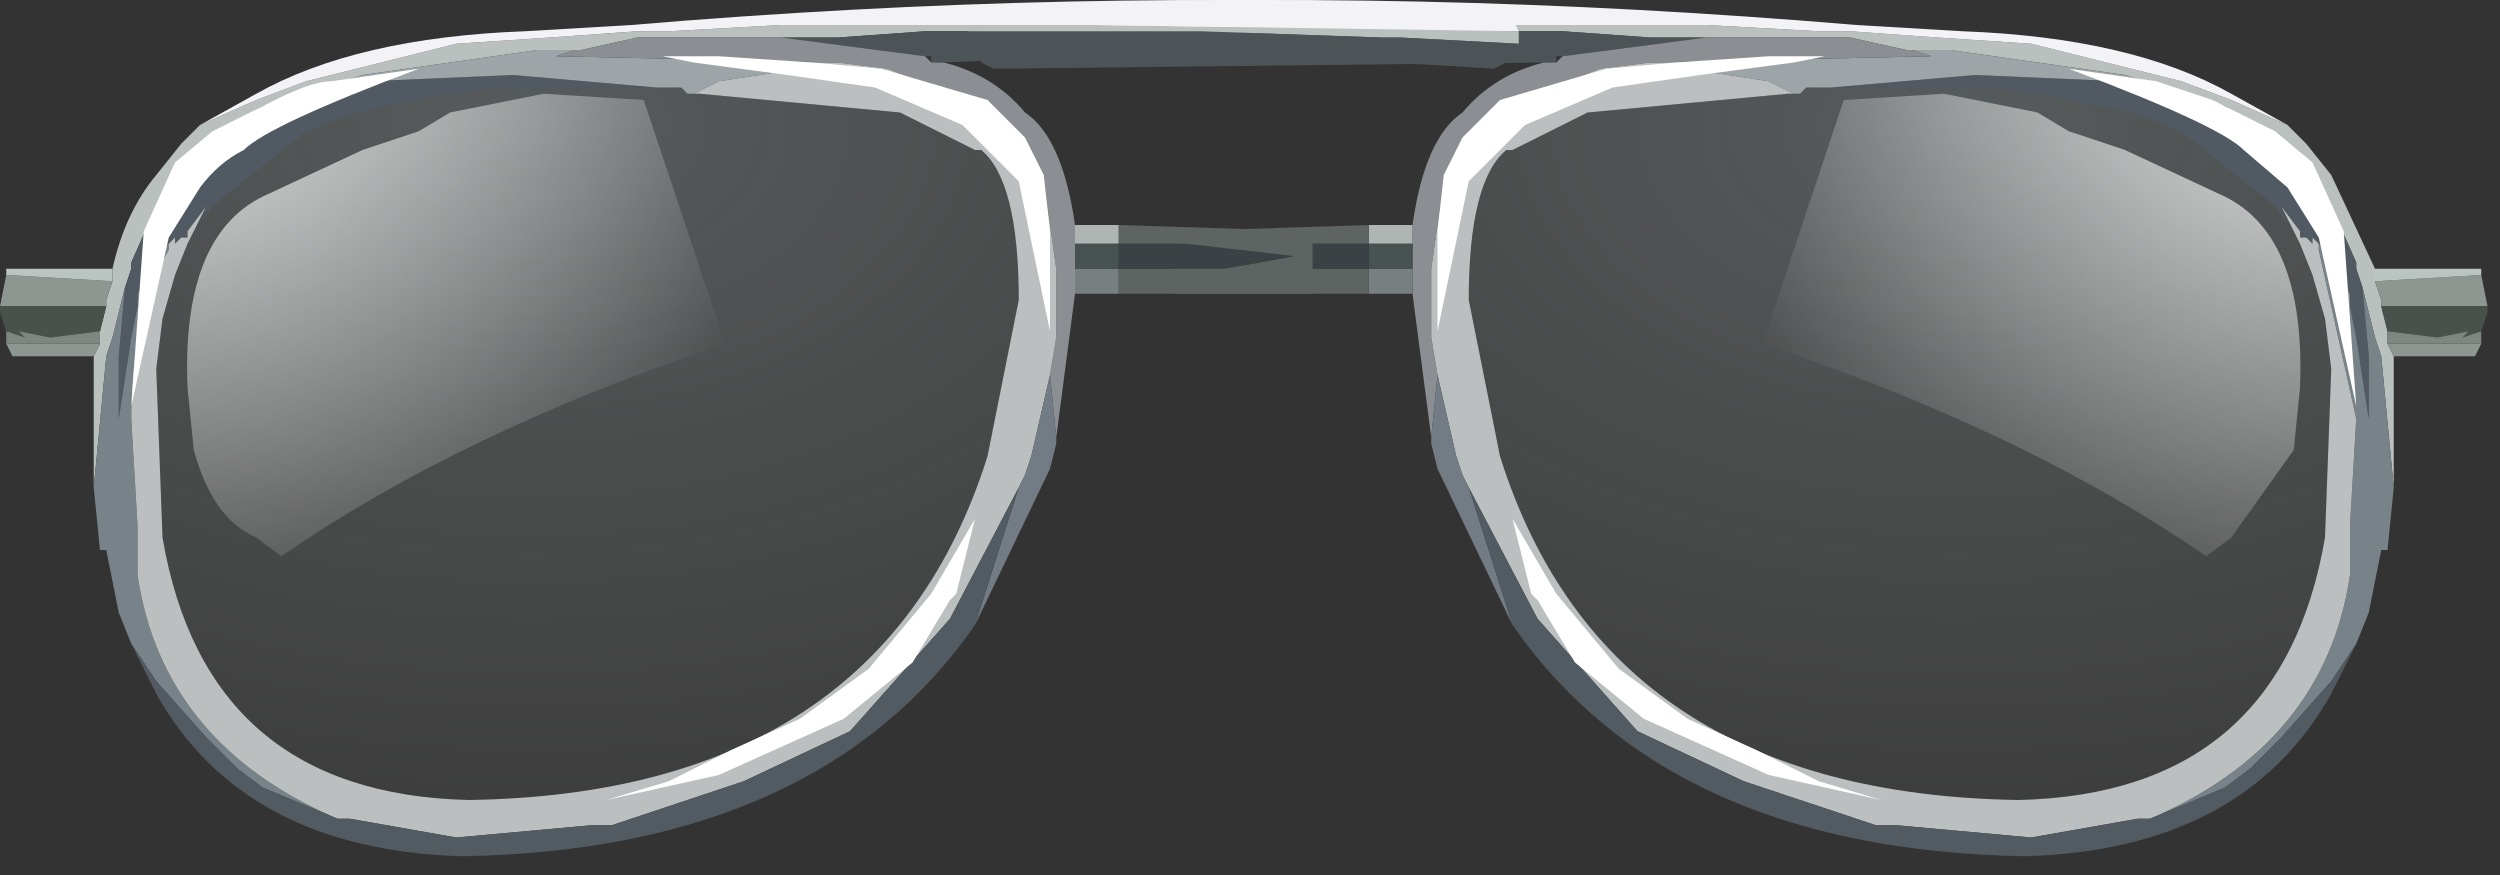 <?xml version="1.0" encoding="utf-8"?>
<svg version="1.1" id="Layer_1"
xmlns="http://www.w3.org/2000/svg"
xmlns:xlink="http://www.w3.org/1999/xlink"
xmlns:author="http://www.sothink.com"
width="20px" height="7px"
xml:space="preserve">
<rect width="100%" height="100%" fill="#333333" stroke="none"/>
<g id="92" transform="matrix(1, 0, 0, 1, -60.15, -29.6)">
<path style="fill:#BAC0BE;fill-opacity:1" d="M79.3,32.45L79.3 33.5L79.2 32.45L79.15 32.3L79.1 32.1L79.05 31.9L79 31.75L79 31.7L78.8 31.25L78.7 31.05L78.2 30.6L77.95 30.45L77.45 30.3L77.3 30.25L77.15 30.2L75.75 30L75.4 30L74.95 29.9L74.85 29.9L74.75 29.9L74.1 29.9L73.8 29.9L73.35 29.9L72.65 29.85L70.45 29.85L69 29.9L68.85 29.9L67.9 29.95L67.9 29.85L71.3 29.8L71.7 29.8L71.75 29.8L73.8 29.8L74.7 29.85L74.95 29.85L75.65 29.9L76.4 29.95L77 30.1L77.6 30.25L78 30.4L78.45 30.6L78.6 30.75L78.8 31L79.15 31.75L79.15 31.85L79.2 32L79.2 32.05L79.25 32.25L79.25 32.35L79.3 32.45" />
<path style="fill:#4D5457;fill-opacity:1" d="M67.9,29.95L68.85 29.9L69 29.9L70.45 29.85L72.65 29.85L73.35 29.9L73.8 29.9L72.65 30.05L72.6 30.05L72.6 30.1L72.5 30.1L68.1 30.15L68 30.1L67.95 30L67.9 29.95" />
<path style="fill:#F3F2F7;fill-opacity:1" d="M67.95,29.75Q68 29.65 68.1 29.65Q71.45 29.5 75 29.8L75.85 29.85Q77.2 29.9 78 30.35L78.45 30.6L78 30.4L77.6 30.25L77 30.1L76.4 29.95L75.65 29.9L74.95 29.85L74.7 29.85L73.8 29.8L71.75 29.8L71.7 29.8L71.3 29.8L67.9 29.85L67.95 29.75" />
<path style="fill:#515A63;fill-opacity:1" d="M75.95,30.2L77.1 30.25L77.3 30.25L77.45 30.3L77.95 30.45L78.2 30.6L78.7 31.05L78.8 31.25L79 31.7L79 31.75L79.05 31.9L79.1 32.45L79.1 32.7L79.1 32.95L79 32.3L78.95 32.05L78.95 31.95L78.8 31.65L78.75 31.6L78.7 31.55L78.65 31.5L78.65 31.55L78.6 31.5L78.55 31.5L78.55 31.45L78.4 31.25L78.45 31.4L78.35 31.25L77.6 30.65L77.2 30.5L76.7 30.4L76.5 30.35L76.35 30.35L76.1 30.3L75.75 30.3L75.45 30.3L75.3 30.3L74.8 30.3L75.95 30.2" />
<path style="fill:#9DA5A8;fill-opacity:1" d="M75.4,30L75.75 30L77.15 30.2L77.3 30.25L77.1 30.25L75.95 30.2L74.8 30.3L74.7 30.3L74.6 30.3L74.55 30.35L74.5 30.35L74.3 30.25L73.65 30.15L73.9 30.15L73.65 30.1L73.35 30.1L75.6 30.05L75.45 30L75.4 30M73.65,30.1L73.9 30.15L73.75 30.1L73.65 30.1" />
<path style="fill:#8B8E93;fill-opacity:1" d="M75.45,30L75.6 30.05L73.35 30.1L72.95 30.15L72.3 30.4L71.85 30.8L71.8 30.85L71.7 31.05L71.6 31.75L71.6 32.3L71.65 32.6L71.6 33.1L71.45 31.95L71.45 31.9L71.45 31.75L71.45 31.55L71.45 31.4Q71.55 30.7 71.85 30.5Q72.1 30.2 72.5 30.1L72.6 30.1L72.65 30.05L73.8 29.9L74.1 29.9L74.75 29.9L74.85 29.9L74.95 29.9L75.4 30L75.45 30" />
<path style="fill:#8D9691;fill-opacity:1" d="M80,31.8L80.05 32.05L79.2 32.05L79.2 32L79.15 31.85L80 31.8M80,32.35L79.95 32.45L80.05 32.45L79.65 32.45L79.3 32.45L79.25 32.35L79.65 32.35L80 32.35" />
<path style="fill:#48514C;fill-opacity:1" d="M80.05,32.05L80.05 32.1L80 32.25L79.85 32.3L79.9 32.25L79.65 32.3L79.25 32.25L79.2 32.05L80.05 32.05" />
<path style="fill:#7D877F;fill-opacity:1" d="M79.65,32.35L79.25 32.35L79.25 32.25L79.65 32.3L79.9 32.25L79.85 32.3L80 32.25L80 32.35L79.65 32.35" />
<path style="fill:#BAC4C0;fill-opacity:1" d="M79.15,31.85L79.15 31.75L80 31.75L80 31.8L79.15 31.85" />
<path style="fill:#788389;fill-opacity:1" d="M79.3,33.5L79.25 34L79.2 34L79.1 34.5L79 34.75L78.8 35.05L78.4 35.5L78.15 35.75L77.95 35.9L77.35 36.15Q78.75 35.55 78.95 34.2L78.95 34.15L78.95 34L78.95 33.8L79 32.95L78.7 31.6L78.7 31.55L78.75 31.6L78.8 31.65L78.95 31.95L78.95 32.05L79 32.3L79.1 32.95L79.1 32.7L79.1 32.45L79.05 31.9L79.1 32.1L79.15 32.3L79.2 32.45L79.3 33.5" />
<path style="fill:#BBBFC0;fill-opacity:1" d="M73.75,30.1L73.9 30.15L73.65 30.1L73.9 30.15L73.65 30.15L74.3 30.25L74.5 30.35L74.45 30.35L72.85 30.5L72.25 30.8L72.2 30.8Q71.9 31.05 71.9 32L72.15 33.25Q73 35.95 76.3 36Q78.4 35.95 78.75 33.9L78.8 32.55L78.75 32.15L78.65 31.8L78.55 31.55L78.4 31.25L78.55 31.45L78.55 31.5L78.6 31.5L78.65 31.55L78.65 31.5L78.7 31.55L78.7 31.6L79 32.95L78.95 33.8L78.95 34L78.95 34.15L78.95 34.2Q78.75 35.55 77.35 36.15L77.25 36.15L76.4 36.3L75.3 36.2L75.15 36.2L74.1 35.85L73.25 35.45L72.45 34.55L71.9 33.5L71.85 33.4L71.8 33.25L71.65 32.6L71.6 32.3L71.6 31.75L71.7 31.05L71.8 30.85L71.85 30.8L72.3 30.4L72.95 30.15L73.35 30.1L73.65 30.1L73.75 30.1" />
<path style="fill:#AFB5B3;fill-opacity:1" d="M71.25,31.55L71.1 31.55L71.1 31.45L71.1 31.4L71.45 31.4L71.45 31.55L71.25 31.55" />
<path style="fill:#777F81;fill-opacity:1" d="M71.1,31.95L71.1 31.9L71.1 31.75L71.45 31.75L71.45 31.9L71.45 31.95L71.1 31.95" />
<path style="fill:#5E6462;fill-opacity:1" d="M71.1,31.9L71.1 31.95L69.55 31.95L69.55 31.45L71.1 31.4L71.1 31.45L71.1 31.55L70.95 31.55L70.55 31.55L69.7 31.65L70.25 31.75L70.85 31.75L70.95 31.75L71.1 31.75L71.1 31.9" />
<path style="fill:#485253;fill-opacity:1" d="M71.45,31.55L71.45 31.75L71.1 31.75L71.1 31.55L71.25 31.55L71.45 31.55" />
<path style="fill:#3A4245;fill-opacity:1" d="M71.1,31.75L70.95 31.75L70.85 31.75L70.25 31.75L69.7 31.65L70.55 31.55L70.95 31.55L71.1 31.55L71.1 31.75" />
<path style="fill:#737C85;fill-opacity:1" d="M72.25,34.6L71.65 33.35L71.6 33.15L71.6 33.1L71.65 32.6L71.8 33.25L71.85 33.4L71.9 33.5L72.25 34.6" />
<path style="fill:#525B62;fill-opacity:1" d="M77.95,35.9L78.15 35.75L78.4 35.5L78.8 35.05L79 34.75L78.8 35.15Q78.1 36.4 76.35 36.45Q73.5 36.4 72.25 34.6L71.9 33.5L72.45 34.55L73.25 35.45L74.1 35.85L75.15 36.2L75.3 36.2L76.4 36.3L77.25 36.15L77.35 36.15L77.95 35.9" />
<radialGradient
id="RadialGradID_9107" gradientUnits="userSpaceOnUse" gradientTransform="matrix(0.014, 0, 0, 0.009, 75.8, 30.6)" spreadMethod ="pad" cx="0" cy="0" r="819.2" fx="0" fy="0" >
<stop  offset="0"  style="stop-color:#E5FCFF;stop-opacity:0.2" />
<stop  offset="1"  style="stop-color:#FFFFFF;stop-opacity:0" />
</radialGradient>
<path style="fill:url(#RadialGradID_9107) " d="M78.55,31.55L78.65 31.8L78.75 32.15L78.8 32.55L78.75 33.9Q78.4 35.95 76.3 36Q73 35.95 72.15 33.25L71.9 32Q71.9 31.05 72.2 30.8L72.25 30.8L72.85 30.5L74.45 30.35L74.5 30.35L74.55 30.35L74.6 30.3L74.7 30.3L74.8 30.3L75.3 30.3L75.45 30.3L75.75 30.3L76.1 30.3L76.35 30.35L76.5 30.35L76.7 30.4L77.2 30.5L77.6 30.65L78.35 31.25L78.45 31.4L78.4 31.25L78.55 31.55" />
<path style="fill:#FFFFFF;fill-opacity:1" d="M78.65,30.9L78.9 31.45L79 32.85L78.7 31.5L78.45 31.1L78.1 30.8Q77.9 30.6 76.7 30.15L77.4 30.25L77.85 30.4L78.35 30.65L78.65 30.9M73,30.15L73.55 30.1L74.3 30.05L74.75 30.05L74.5 30.1L73.75 30.2L73.05 30.3L72.35 30.6L71.9 31.05L71.65 32.25L71.65 31.45L71.7 31L71.85 30.7L72.15 30.4L73 30.15M72.75,34.9L72.45 34.4L72.4 34.35L72.25 33.75L72.6 34.35L73.1 34.95L73.65 35.35L74.2 35.6L74.7 35.85L75.2 36L74.3 35.8L73.3 35.35L72.75 34.9" />
<radialGradient
id="RadialGradID_9108" gradientUnits="userSpaceOnUse" gradientTransform="matrix(0.007, 0, 0, 0.007, 79.05, 29.25)" spreadMethod ="pad" cx="0" cy="0" r="819.2" fx="0" fy="0" >
<stop  offset="0"  style="stop-color:#FFFFFF;stop-opacity:1" />
<stop  offset="1"  style="stop-color:#FFFFFF;stop-opacity:0" />
</radialGradient>
<path style="fill:url(#RadialGradID_9108) " d="M76.7,30.65L77.15 30.8L77.9 31.15Q78.6 31.45 78.55 32.7L78.5 33.2L78 33.9L77.8 34.05Q76.35 33.05 74.25 32.35L74.9 30.4L75.7 30.35L76.45 30.5L76.7 30.65" />
<path style="fill:#BAC0BE;fill-opacity:1" d="M61.6,30.75L61.4 31Q61.15 31.3 61.05 31.75L61.05 31.85L61 32L61 32.05L60.95 32.25L60.95 32.35L60.9 32.45L60.9 33.5L61 32.45L61.05 32.3L61.1 32.1L61.15 31.9L61.2 31.75L61.2 31.7L61.4 31.25L61.5 31.05L62 30.6L62.25 30.45L62.75 30.3L62.9 30.25L63.05 30.2L64.45 30L64.8 30L65.25 29.9L65.35 29.9L65.45 29.9L66.1 29.9L66.4 29.9L66.85 29.9L67.55 29.85L69.75 29.85L71.2 29.9L71.35 29.9L72.3 29.95L72.3 29.85L68.9 29.8L68.5 29.8L68.45 29.8L66.4 29.8L65.5 29.85L65.25 29.85L64.55 29.9L63.8 29.95L63.2 30.1L62.6 30.25L62.2 30.4L61.75 30.6L61.6 30.75" />
<path style="fill:#4D5457;fill-opacity:1" d="M72.3,29.95L71.35 29.9L71.2 29.9L69.75 29.85L67.55 29.85L66.85 29.9L66.4 29.9L67.55 30.05L67.6 30.05L67.6 30.1L67.7 30.1Q69.9 30 72.1 30.15L72.2 30.1L72.25 30L72.3 29.95" />
<path style="fill:#F3F2F7;fill-opacity:1" d="M72.25,29.75L72.1 29.65Q68.75 29.5 65.2 29.8L64.35 29.85Q63 29.9 62.2 30.35L61.75 30.6L62.2 30.4L62.6 30.25L63.2 30.1L63.8 29.95L64.55 29.9L65.25 29.85L65.5 29.85L66.4 29.8L68.45 29.8L68.5 29.8L68.9 29.8L72.3 29.85L72.25 29.75" />
<path style="fill:#515A63;fill-opacity:1" d="M61.1,32.45L61.1 32.7L61.1 32.95L61.2 32.3L61.25 32.05L61.25 31.95L61.4 31.65L61.45 31.6L61.5 31.55L61.55 31.5L61.55 31.55L61.6 31.5L61.65 31.5L61.65 31.45L61.8 31.25L61.75 31.4L61.85 31.25L62.6 30.65L63 30.5L63.5 30.4L63.7 30.35L63.85 30.35L64.1 30.3L64.45 30.3L64.75 30.3L64.9 30.3L65.4 30.3L64.25 30.2L63.1 30.25L62.9 30.25L62.75 30.3L62.25 30.45L62 30.6L61.5 31.05L61.4 31.25L61.2 31.7L61.2 31.75L61.15 31.9L61.1 32.45" />
<path style="fill:#9DA5A8;fill-opacity:1" d="M65.5,30.3L65.6 30.3L65.65 30.35L65.7 30.35L65.9 30.25L66.55 30.15L66.3 30.15L66.55 30.1L66.85 30.1L64.6 30.05L64.75 30L64.8 30L64.45 30L63.05 30.2L62.9 30.25L63.1 30.25L64.25 30.2L65.4 30.3L65.5 30.3M66.3,30.15L66.45 30.1L66.55 30.1L66.3 30.15" />
<path style="fill:#8B8E93;fill-opacity:1" d="M64.75,30L64.6 30.05L66.85 30.1L67.25 30.15L67.9 30.4L68.35 30.8L68.4 30.85L68.5 31.05L68.6 31.75L68.6 32.3L68.55 32.6L68.6 33.1L68.75 31.95L68.75 31.9L68.75 31.75L68.75 31.55L68.75 31.4Q68.65 30.7 68.35 30.5Q68.1 30.2 67.7 30.1L67.6 30.1L67.55 30.05L66.4 29.9L66.1 29.9L65.45 29.9L65.35 29.9L65.25 29.9L64.8 30L64.75 30" />
<path style="fill:#8D9691;fill-opacity:1" d="M60.2,32.35L60.25 32.45L60.15 32.45L60.55 32.45L60.9 32.45L60.95 32.35L60.55 32.35L60.2 32.35M60.2,31.8L60.15 32.05L61 32.05L61 32L61.05 31.85L60.2 31.8" />
<path style="fill:#48514C;fill-opacity:1" d="M60.35,32.3L60.3 32.25L60.55 32.3L60.95 32.25L61 32.05L60.15 32.05L60.15 32.1L60.2 32.25L60.35 32.3" />
<path style="fill:#7D877F;fill-opacity:1" d="M60.55,32.35L60.95 32.35L60.95 32.25L60.55 32.3L60.3 32.25L60.35 32.3L60.2 32.25L60.2 32.35L60.55 32.35" />
<path style="fill:#BAC4C0;fill-opacity:1" d="M61.05,31.85L61.05 31.75L60.2 31.75L60.2 31.8L61.05 31.85" />
<path style="fill:#788389;fill-opacity:1" d="M61.2,34.75L61.4 35.05L61.8 35.5L62.05 35.75L62.25 35.9L62.85 36.15Q61.45 35.55 61.25 34.2L61.25 34.15L61.25 34L61.25 33.8L61.2 32.95Q61.2 32.1 61.5 31.6L61.5 31.55L61.45 31.6L61.4 31.65L61.25 31.95L61.25 32.05L61.2 32.3L61.1 32.95L61.1 32.7L61.1 32.45L61.15 31.9L61.1 32.1L61.05 32.3L61 32.45L60.9 33.5L60.95 34L61 34L61.1 34.5L61.2 34.75" />
<path style="fill:#BBBFC0;fill-opacity:1" d="M66.3,30.15L66.55 30.1L66.3 30.15L66.55 30.15L65.9 30.25L65.7 30.35L65.75 30.35L67.35 30.5L67.95 30.8L68 30.8Q68.3 31.05 68.3 32L68.05 33.25Q67.2 35.95 63.9 36Q61.8 35.95 61.45 33.9L61.4 32.55L61.45 32.15L61.55 31.8L61.65 31.55L61.8 31.25L61.65 31.45L61.65 31.5L61.6 31.5L61.55 31.55L61.55 31.5L61.5 31.55L61.5 31.6Q61.2 32.1 61.2 32.95L61.25 33.8L61.25 34L61.25 34.15L61.25 34.2Q61.45 35.55 62.85 36.15L62.95 36.15L63.8 36.3L64.9 36.2L65.05 36.2L66.1 35.85L66.95 35.45L67.75 34.55L68.3 33.5L68.35 33.4L68.4 33.25L68.55 32.6L68.6 32.3L68.6 31.75L68.5 31.05L68.4 30.85L68.35 30.8L67.9 30.4L67.25 30.15L66.85 30.1L66.55 30.1L66.45 30.1M66.45,30.1L66.3 30.15" />
<path style="fill:#AFB5B3;fill-opacity:1" d="M69.1,31.45L69.1 31.4L68.75 31.4L68.75 31.55L68.95 31.55L69.1 31.55L69.1 31.45" />
<path style="fill:#777F81;fill-opacity:1" d="M69.1,31.95L69.1 31.9L69.1 31.75L68.75 31.75L68.75 31.9L68.75 31.95L69.1 31.95" />
<path style="fill:#5E6462;fill-opacity:1" d="M69.1,31.4L69.1 31.45L69.1 31.55L69.25 31.55L69.65 31.55L70.5 31.65L69.95 31.75L69.35 31.75L69.25 31.75L69.1 31.75L69.1 31.9L69.1 31.95L70.65 31.95L70.65 31.45L69.1 31.4" />
<path style="fill:#485253;fill-opacity:1" d="M69.1,31.75L69.1 31.55L68.95 31.55L68.75 31.55L68.75 31.75L69.1 31.75" />
<path style="fill:#3A4245;fill-opacity:1" d="M69.25,31.75L69.35 31.75L69.95 31.75L70.5 31.65L69.65 31.55L69.25 31.55L69.1 31.55L69.1 31.75L69.25 31.75" />
<path style="fill:#737C85;fill-opacity:1" d="M67.95,34.6L68.55 33.35L68.6 33.15L68.6 33.1L68.55 32.6L68.4 33.25L68.35 33.4L68.3 33.5L67.95 34.6" />
<path style="fill:#525B62;fill-opacity:1" d="M62.25,35.9L62.05 35.75L61.8 35.5L61.4 35.05L61.2 34.75L61.4 35.15Q62.1 36.4 63.85 36.45Q66.7 36.4 67.95 34.6L68.3 33.5L67.75 34.55L66.95 35.45L66.1 35.85L65.05 36.2L64.9 36.2L63.8 36.3L62.95 36.15L62.85 36.15L62.25 35.9" />
<radialGradient
id="RadialGradID_9109" gradientUnits="userSpaceOnUse" gradientTransform="matrix(-0.014, 0, 0, 0.009, 64.4, 30.6)" spreadMethod ="pad" cx="0" cy="0" r="819.2" fx="0" fy="0" >
<stop  offset="0"  style="stop-color:#E5FCFF;stop-opacity:0.2" />
<stop  offset="1"  style="stop-color:#FFFFFF;stop-opacity:0" />
</radialGradient>
<path style="fill:url(#RadialGradID_9109) " d="M65.4,30.3L64.9 30.3L64.75 30.3L64.45 30.3L64.1 30.3L63.85 30.35L63.7 30.35L63.5 30.4L63 30.5L62.6 30.65L61.85 31.25L61.75 31.4L61.8 31.25L61.65 31.55L61.55 31.8L61.45 32.15L61.4 32.55L61.45 33.9Q61.8 35.95 63.9 36Q67.2 35.95 68.05 33.25L68.3 32Q68.3 31.05 68 30.8L67.95 30.8L67.35 30.5L65.75 30.35L65.7 30.35L65.65 30.35L65.6 30.3L65.5 30.3L65.4 30.3" />
<path style="fill:#FFFFFF;fill-opacity:1" d="M61.55,30.9L61.3 31.45L61.2 32.85L61.5 31.5L61.75 31.1Q61.9 30.9 62.1 30.8Q62.3 30.6 63.5 30.15L62.8 30.25Q62.65 30.25 62.35 30.4L61.85 30.65L61.55 30.9M67.85,30.6L68.3 31.05L68.55 32.25L68.55 31.45L68.5 31L68.35 30.7L68.05 30.4L67.2 30.15L66.65 30.1L65.9 30.05L65.45 30.05L65.7 30.1L66.45 30.2L67.15 30.3L67.85 30.6M67.45,34.9L67.75 34.4L67.8 34.35L67.95 33.75L67.6 34.35L67.1 34.95L66.55 35.35L66 35.6L65.5 35.85L65 36L65.9 35.8L66.9 35.35L67.45 34.9" />
<radialGradient
id="RadialGradID_9110" gradientUnits="userSpaceOnUse" gradientTransform="matrix(-0.007, 0, 0, 0.007, 61.15, 29.25)" spreadMethod ="pad" cx="0" cy="0" r="819.2" fx="0" fy="0" >
<stop  offset="0"  style="stop-color:#FFFFFF;stop-opacity:1" />
<stop  offset="1"  style="stop-color:#FFFFFF;stop-opacity:0" />
</radialGradient>
<path style="fill:url(#RadialGradID_9110) " d="M63.5,30.65L63.05 30.8L62.3 31.15Q61.6 31.45 61.65 32.7L61.7 33.2Q61.85 33.75 62.2 33.9L62.4 34.05Q63.85 33.05 65.95 32.35L65.3 30.4L64.5 30.35L63.75 30.5L63.5 30.65" />
</g>
</svg>
